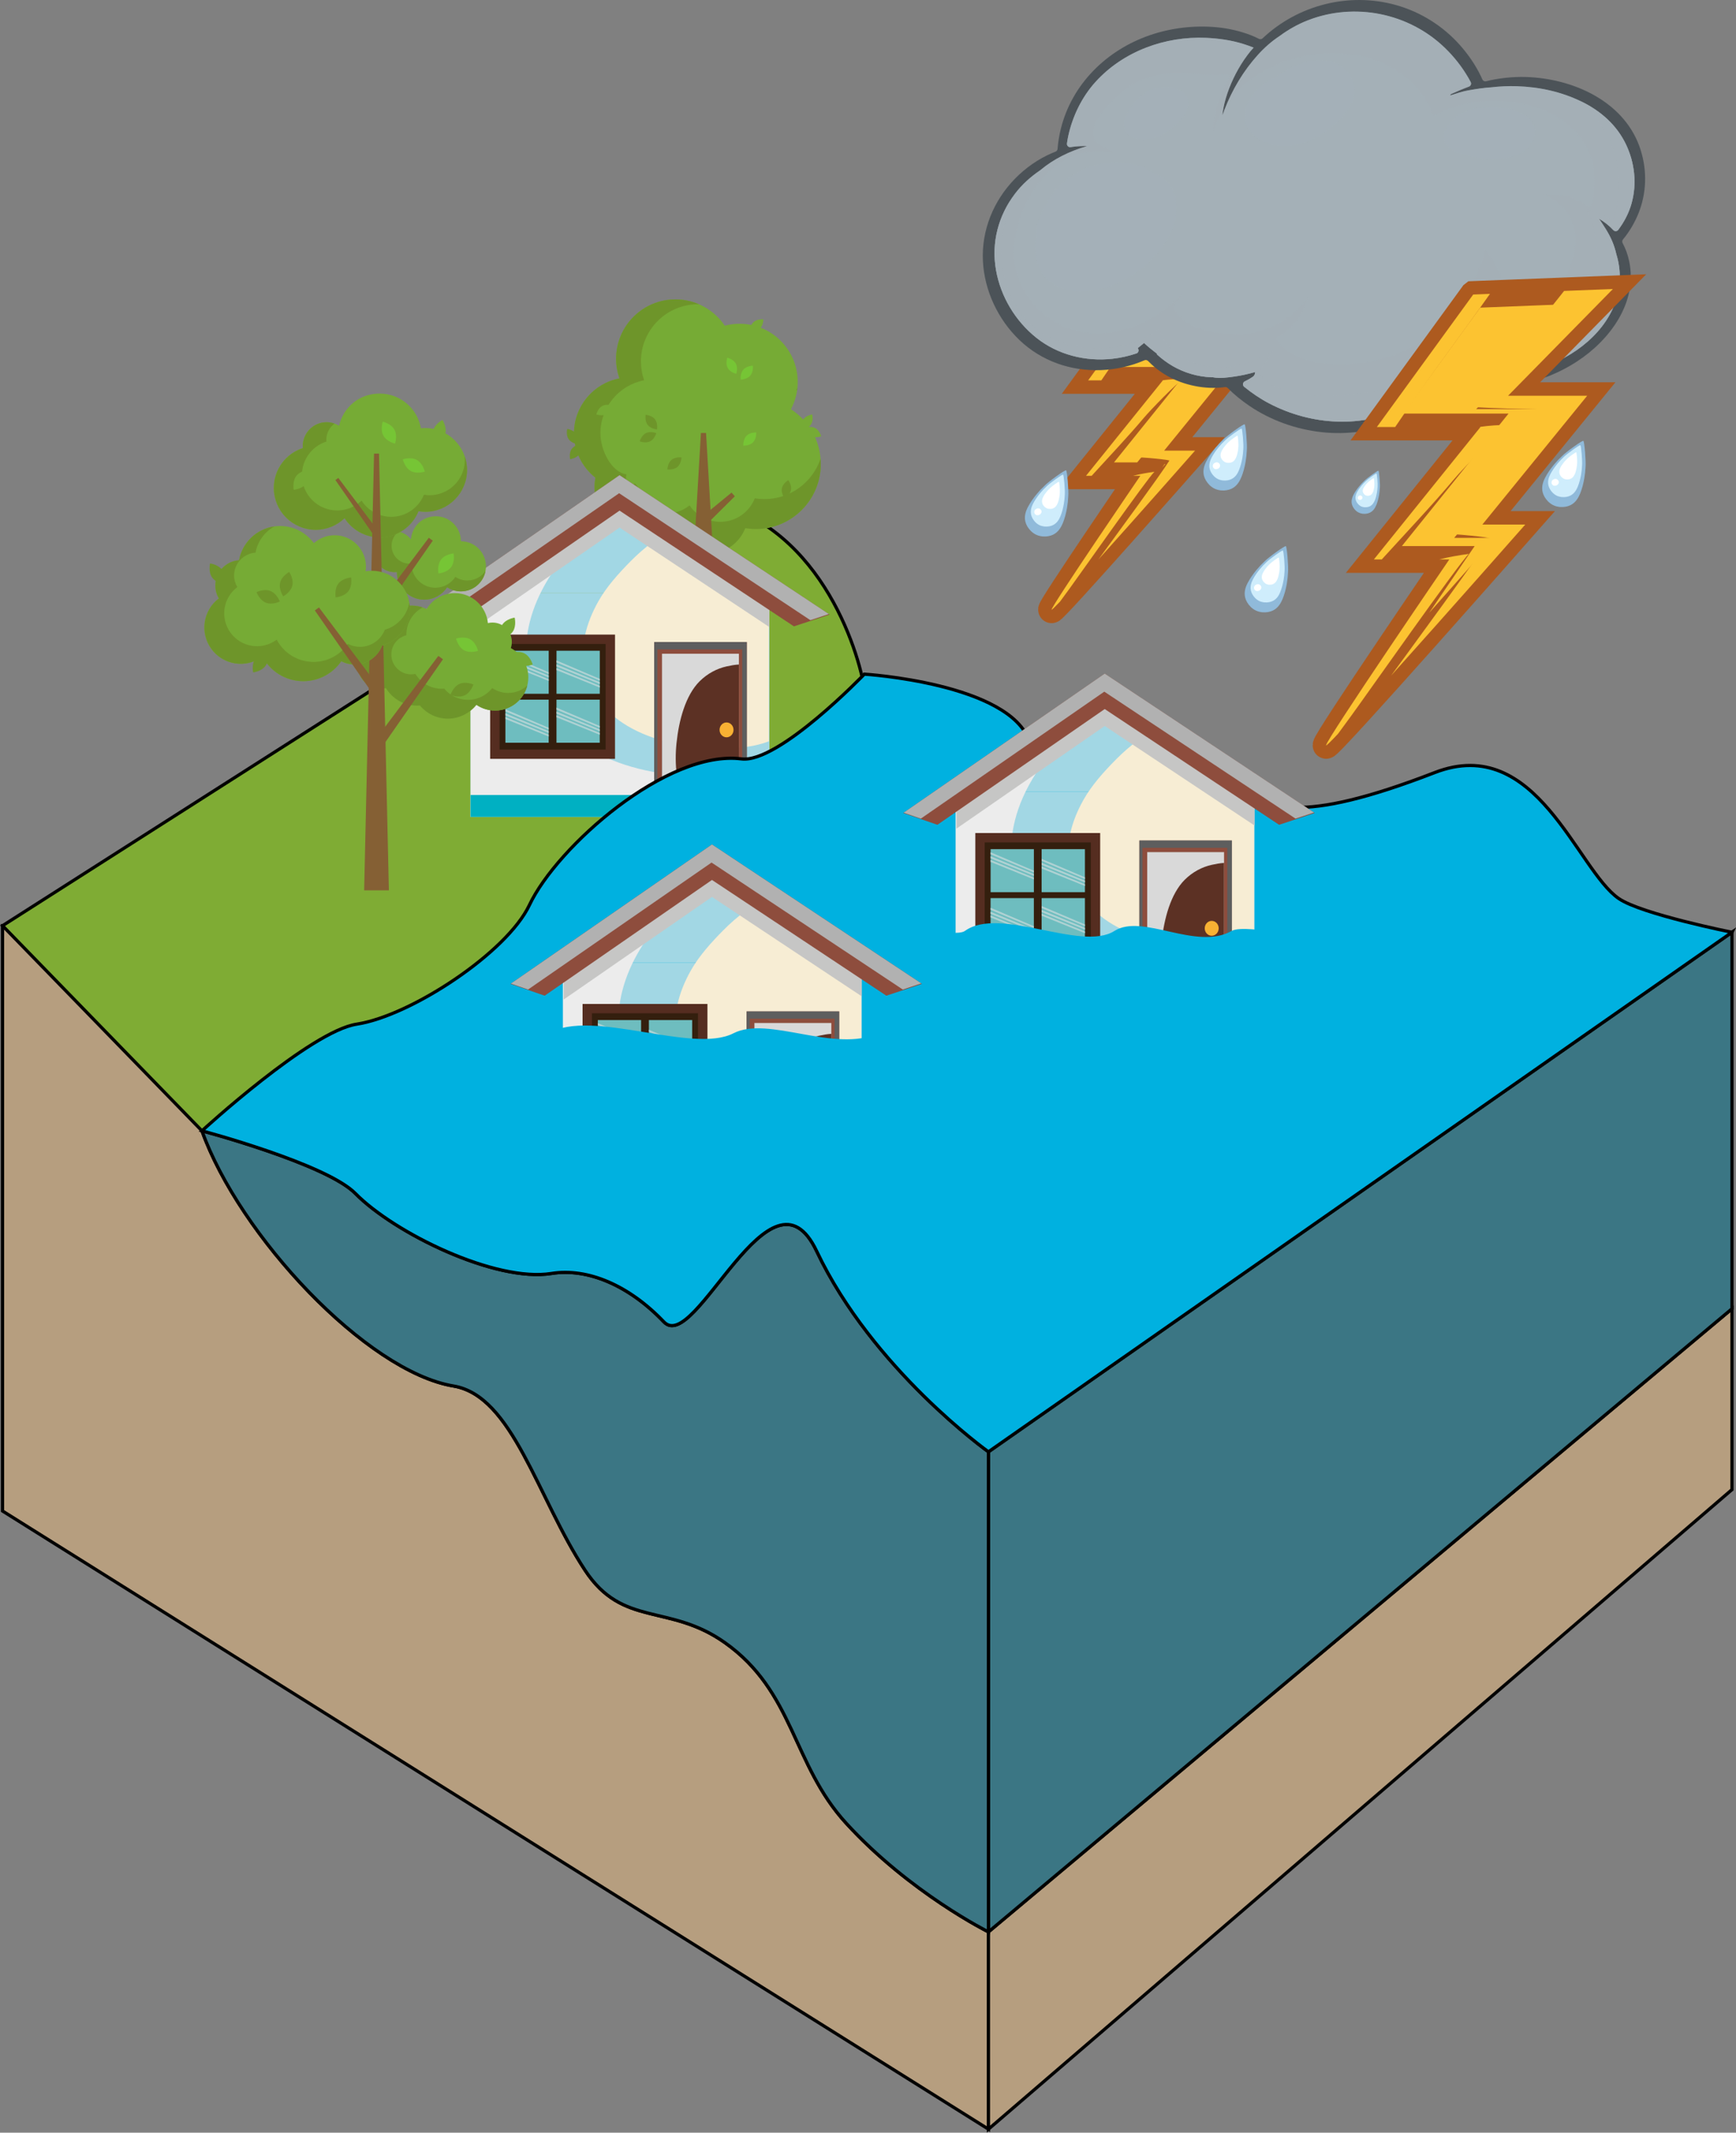 <?xml version="1.0" encoding="UTF-8"?><svg xmlns="http://www.w3.org/2000/svg" viewBox="0 0 539.48 662.38"><rect x="0" y="0" width="539.48" height="662.38" fill="#808080" stroke="none"/><g isolation="isolate"><g id="a"><path d="M307.17,600.02v61.27L.78,469.29v-181.78s47.24,5.1,60,57.19c.52,2.12,1.18,4.3,1.98,6.52,11.59,32.46,51.1,74.74,78.19,79.26,18.39,3.07,25.95,34.51,40.85,57.2,11.75,17.87,26.05,10.21,43.41,22.46,21.64,15.28,20.93,37.79,37.79,56.17,19.81,21.62,44.17,33.71,44.17,33.71Z" fill="#b69e7f" stroke="#000" stroke-miterlimit="10"/><path d="M.79,287.51l223.4-142.47s1.36,10.64,11.57,16.77c28.11,16.87,34.7,56.36,33.08,57.19l-199.24,139.26L.79,287.51Z" fill="#7fac34" stroke="#000" stroke-miterlimit="10"/><polygon points="307.17 600.02 538.23 406.48 538.23 462.65 307.17 661.29 307.17 600.02" fill="#b69e7f" stroke="#000" stroke-miterlimit="10"/><polygon points="538.23 289.55 538.23 406.48 307.17 600.02 307.17 450.91 538.23 289.55" fill="#3b7684" stroke="#000" stroke-miterlimit="10"/><path d="M307.17,450.91v149.11s-24.36-12.09-44.17-33.71c-16.86-18.38-16.15-40.89-37.79-56.17-17.36-12.25-31.66-4.59-43.41-22.46-14.9-22.69-22.46-54.13-40.85-57.2-27.09-4.52-66.6-46.8-78.19-79.26,0,0,38.65,10.27,47.68,19.45,12.13,12.32,43.53,27.64,60.93,24.85,11.24-1.81,24.15,3.71,34.95,15.05,9.75,10.25,33.19-52.09,47.48-21.96,17.41,36.67,53.37,62.3,53.37,62.3Z" fill="#3b7684" stroke="#000" stroke-miterlimit="10"/><path d="M245.8,127.08c1.34-2.52,2.1-5.4,2.1-8.46,0-9.98-8.09-18.06-18.06-18.06-1.59,0-3.14.21-4.61.6-3.31-4.92-8.94-8.16-15.32-8.16-10.19,0-18.45,8.26-18.45,18.45,0,2.13.37,4.17,1.03,6.08-8.04,1.55-14.12,8.63-14.12,17.12,0,5.56,2.61,10.51,6.66,13.71-.17.97-.27,1.97-.27,2.99,0,9.35,7.58,16.92,16.92,16.92,2.77,0,5.38-.67,7.68-1.85,2.27,3.38,6.12,5.61,10.5,5.61,5.34,0,9.89-3.31,11.74-7.99,1.06.17,2.15.27,3.26.27,11.16,0,20.21-9.05,20.21-20.21,0-7.14-3.7-13.4-9.28-17Z" fill="#76ab35"/><path d="M247.8,120.47c-.1.21-.2.41-.3.61.07.05.14.1.21.14.04-.25.07-.5.09-.76Z" fill="#6e952a"/><path d="M255.01,142.44c-2.45,7.31-9.34,12.58-17.48,12.58-1.01,0-2-.09-2.97-.24-1.69,4.27-5.84,7.29-10.7,7.29-3.99,0-7.51-2.03-9.57-5.11-8.62,6.98-21.27-2.37-19.62-9.63-4.62-.66-8.08-7.41-8.08-12.76,0-8.17,5.84-14.98,13.58-16.47-.64-1.83-.99-3.8-.99-5.85,0-9.8,7.95-17.75,17.75-17.75.1,0,.19,0,.28,0-2.24-.97-4.71-1.51-7.3-1.51-10.19,0-18.45,8.26-18.45,18.45,0,2.13.37,4.17,1.03,6.08-8.04,1.55-14.12,8.63-14.12,17.12,0,5.56,2.61,10.51,6.66,13.71-.17.97-.27,1.97-.27,2.99,0,9.35,7.58,16.92,16.92,16.92.32,0,.64-.01.96-.03.11,0,.22-.02.34-.03.2-.02.4-.03.6-.05.14-.02.27-.03.41-.05.17-.02.34-.05.5-.08.15-.03.3-.05.45-.08.15-.03.29-.06.44-.09.16-.04.33-.07.49-.11.12-.03.24-.07.36-.1.18-.05.36-.1.54-.16.05-.01.09-.03.14-.05.85-.28,1.67-.61,2.45-1.01,2.27,3.38,6.12,5.61,10.5,5.61,5.34,0,9.89-3.31,11.74-7.99,1.06.17,2.15.27,3.26.27,11.16,0,20.21-9.05,20.21-20.21,0-.55-.03-1.1-.07-1.64Z" fill="#6e952a"/><path d="M234.14,100.06c1.17-1.07,3.08-.88,3.08-.88,0,0,.02,1.93-1.15,2.99-1.17,1.07-3.08.88-3.08.88,0,0-.02-1.93,1.15-2.99Z" fill="#76ab35"/><path d="M187.16,126.09c1.39-.76,3.21-.11,3.21-.11,0,0-.44,1.87-1.84,2.63-1.39.76-3.21.11-3.21.11,0,0,.44-1.87,1.84-2.63Z" fill="#76ab35"/><path d="M231.97,135.36c1.11-1.13,3.03-1.05,3.03-1.05,0,0,.13,1.92-.97,3.06-1.11,1.13-3.03,1.05-3.03,1.05,0,0-.13-1.92.97-3.06Z" fill="#76c535"/><path d="M228.65,112.9c.77,1.38.15,3.2.15,3.2,0,0-1.88-.42-2.65-1.8-.77-1.38-.15-3.2-.15-3.2,0,0,1.88.42,2.65,1.8Z" fill="#76c535"/><path d="M230.99,114.8c1.05-1.19,2.97-1.21,2.97-1.21,0,0,.23,1.91-.82,3.1-1.05,1.19-2.97,1.21-2.97,1.21,0,0-.23-1.91.82-3.1Z" fill="#76c535"/><path d="M194.56,168.3c-1.49.55-3.19-.36-3.19-.36,0,0,.71-1.79,2.2-2.34s3.19.36,3.19.36c0,0-.71,1.79-2.2,2.34Z" fill="#6e952a"/><path d="M195.93,153.06c-.06-1.58,1.32-2.92,1.32-2.92,0,0,1.49,1.22,1.55,2.81.06,1.58-1.32,2.92-1.32,2.92,0,0-1.49-1.22-1.55-2.81Z" fill="#6e952a"/><path d="M201.28,131.98c-.97-1.25-.63-3.14-.63-3.14,0,0,1.92.13,2.89,1.38s.63,3.14.63,3.14c0,0-1.92-.13-2.89-1.38Z" fill="#6e952a"/><path d="M202.01,137.09c-1.42.7-3.21-.02-3.21-.02,0,0,.52-1.85,1.94-2.56,1.42-.7,3.21.02,3.21.02,0,0-.52,1.85-1.94,2.56Z" fill="#6e952a"/><path d="M208.66,142.84c1.21-1.02,3.12-.76,3.12-.76,0,0-.05,1.92-1.26,2.95-1.21,1.02-3.12.76-3.12.76,0,0,.05-1.92,1.26-2.95Z" fill="#6e952a"/><path d="M245.79,152.23c-.32,1.55-1.98,2.52-1.98,2.52,0,0-1.15-1.55-.83-3.1.32-1.55,1.98-2.52,1.98-2.52,0,0,1.15,1.55.83,3.1Z" fill="#6e952a"/><path d="M251.98,135.48c-1.41-.72-1.91-2.58-1.91-2.58,0,0,1.79-.7,3.21.02s1.91,2.58,1.91,2.58c0,0-1.79.7-3.21-.02Z" fill="#76ab35"/><path d="M251.98,131.9c-.89,1.31-2.79,1.58-2.79,1.58,0,0-.47-1.87.42-3.18.89-1.31,2.79-1.58,2.79-1.58,0,0,.47,1.87-.42,3.18Z" fill="#76ab35"/><path d="M176.71,136.4c-.9-1.31-.44-3.18-.44-3.18,0,0,1.91.25,2.81,1.55s.44,3.18.44,3.18c0,0-1.91-.25-2.81-1.55Z" fill="#6e952a"/><path d="M180,141.1c-.92,1.29-2.83,1.51-2.83,1.51,0,0-.43-1.88.49-3.17.92-1.29,2.83-1.51,2.83-1.51,0,0,.43,1.88-.49,3.17Z" fill="#6e952a"/><polygon points="218.62 160.14 220.36 162.07 228.36 154.14 227.33 153 218.62 160.14" fill="#856034"/><polygon points="218.62 167.05 216.33 169.59 205.66 159.03 207.01 157.53 218.62 167.05" fill="#856034"/><polygon points="222.58 188.43 214.66 188.43 217.82 134.48 219.41 134.48 222.58 188.43" fill="#856034"/><rect x="146.22" y="184.24" width="92.88" height="69.49" fill="#a2d7e4"/><polygon points="146.23 184.24 238.94 184.24 191.62 152.85 146.23 184.24" fill="#a2d7e4"/><path d="M203.04,168.18c-2.56,1.88-4.89,3.93-7.02,6.08-3.89,3.93-7.58,8.06-10.11,12.56-3.73,6.65-5.79,14.11-4.23,21.27,1.57,7.21,6.62,13.88,14.82,18.23,8.4,4.46,18.11,6,28.37,6.07,4.98.04,9.68-.49,14.06-2.13v-41.45h-.13l-33.67-22.34c-.8.61-1.5,1.28-2.09,1.71Z" fill="#f7edd4" mix-blend-mode="soft-light"/><path d="M227.13,241.12c-11.73.64-24.27-.41-34.87-4.26-10.79-3.92-19.52-10.32-24.37-18.37-4.79-7.94-5.38-17-3.22-25.46,2.3-8.98,7.54-17.12,14.5-24.68,3.83-4.16,8.1-7.87,12.65-11.61.76-.62,1.62-1.36,2.57-2.06l-2.77-1.84-45.39,31.39h0v69.49h92.88v-14.96c-3.7,1.27-7.68,2.11-11.97,2.35Z" fill="#ececec" mix-blend-mode="multiply"/><rect x="146.22" y="246.92" width="92.88" height="6.81" fill="#00b0c2"/><polygon points="239.1 183.74 192.53 152.85 146.46 184.71 146.46 195.73 192.53 163.86 239.1 194.76 239.1 183.74" fill="#c6c6c5" mix-blend-mode="multiply"/><polygon points="192.53 158.59 246.72 194.54 257.8 190.88 192.53 147.58 129.93 190.88 140.55 194.54 192.53 158.59" fill="#8e4d3d"/><polygon points="135.4 192.62 192.4 153.19 251.83 192.62 257.57 190.72 192.53 147.58 130.06 190.78 135.4 192.62" fill="#b1b1b1" mix-blend-mode="multiply"/><path d="M232.07,199.42h-28.76v54.31h28.76v-54.31ZM205.75,250.1v-47.05h23.87v47.05h-23.87Z" fill="#8e4d3d"/><path d="M232.07,199.42h-28.76v54.31h28.76v-54.31ZM204.28,251.45v-49.75h26.35v49.75h-26.35Z" fill="#5e5e5e" mix-blend-mode="multiply"/><rect x="205.75" y="203.05" width="23.87" height="47.05" fill="#5c3124"/><path d="M210.24,230.76c.72-6.96,2.77-14.79,7.19-19.18,2.43-2.4,5.35-3.93,8.34-4.6,1.27-.28,2.56-.52,3.84-.59v-3.35h-23.87v47.05h7.43c-2.96-5.53-3.61-12.77-2.93-19.34Z" fill="#d9d9d9" mix-blend-mode="multiply"/><path d="M227.95,226.69c0,1.28-.97,2.31-2.17,2.31s-2.17-1.04-2.17-2.31.97-2.31,2.17-2.31,2.17,1.03,2.17,2.31Z" fill="#f8b133"/><rect x="152.32" y="197.1" width="38.8" height="38.59" fill="#552d20"/><rect x="155.24" y="200.01" width="32.97" height="32.78" fill="#341f0e"/><rect x="157.07" y="202.11" width="13.45" height="13.37" fill="#6ebdbf"/><rect x="172.94" y="202.11" width="13.45" height="13.37" fill="#6ebdbf"/><rect x="157.06" y="217.31" width="13.45" height="13.37" fill="#6ebdbf"/><rect x="172.93" y="217.31" width="13.45" height="13.37" fill="#6ebdbf"/><polygon points="157.07 203.08 170.51 208.8 170.51 209.34 157.07 203.71 157.07 203.08" fill="#afd2d3"/><polygon points="170.52 209.84 170.52 210.41 157.06 204.96 157.06 204.3 170.52 209.84" fill="#afd2d3"/><polygon points="157.06 205.44 170.52 210.96 170.52 211.5 157.07 206.07 157.06 205.44" fill="#afd2d3"/><polygon points="157.07 220.32 170.51 226.04 170.51 226.58 157.07 220.95 157.07 220.32" fill="#afd2d3"/><polygon points="170.52 227.08 170.52 227.65 157.06 222.2 157.06 221.55 170.52 227.08" fill="#afd2d3"/><polygon points="157.06 222.69 170.52 228.21 170.52 228.75 157.07 223.31 157.06 222.69" fill="#afd2d3"/><polygon points="172.94 219.78 186.38 225.5 186.38 226.04 172.94 220.41 172.94 219.78" fill="#afd2d3"/><polygon points="186.39 226.54 186.39 227.11 172.94 221.66 172.94 221.01 186.39 226.54" fill="#afd2d3"/><polygon points="172.94 222.15 186.39 227.66 186.39 228.21 172.94 222.77 172.94 222.15" fill="#afd2d3"/><polygon points="172.94 205.13 186.38 210.85 186.38 211.39 172.94 205.75 172.94 205.13" fill="#afd2d3"/><polygon points="186.39 211.89 186.39 212.46 172.94 207.01 172.94 206.35 186.39 211.89" fill="#afd2d3"/><polygon points="172.94 207.49 186.39 213.01 186.39 213.55 172.94 208.12 172.94 207.49" fill="#afd2d3"/><path d="M158.75,201.29c.2-.6.31-1.24.31-1.91,0-3.32-2.7-6.02-6.02-6.02-.49,0-.96.06-1.42.17-.51-5.22-4.91-9.31-10.27-9.31-3.71,0-6.95,1.97-8.77,4.91-1.43-.66-3.01-1.03-4.69-1.03-6.23,0-11.28,5.05-11.28,11.28,0,.08,0,.15.01.22-3.16.79-5.5,3.63-5.5,7.03,0,4.01,3.25,7.26,7.26,7.26.53,0,1.05-.06,1.54-.17,1.98,3.25,5.55,5.43,9.63,5.43.31,0,.61-.02.92-.05,2.07,2.5,5.2,4.1,8.7,4.1s6.79-1.69,8.86-4.31c1.66,1.14,3.66,1.8,5.83,1.8,5.7,0,10.32-4.62,10.32-10.32,0-3.93-2.2-7.34-5.43-9.09Z" fill="#76ab35"/><path d="M157.92,215.23c-1.84,0-3.54-.57-4.95-1.53-1.76,2.23-4.47,3.66-7.53,3.66s-5.63-1.35-7.39-3.48c-.26.02-.52.04-.78.04-3.47,0-6.5-1.85-8.18-4.61-.42.09-.86.14-1.31.14-3.41,0-6.17-2.76-6.17-6.17,0-2.89,1.99-5.31,4.67-5.98,0-.06,0-.13,0-.19,0-3.66,2.05-6.84,5.07-8.46-1.08-.35-2.24-.55-3.44-.55-6.23,0-11.28,5.05-11.28,11.28,0,.08,0,.15.01.22-3.16.79-5.5,3.63-5.5,7.03,0,4.01,3.25,7.26,7.26,7.26.53,0,1.05-.06,1.54-.17,1.98,3.25,5.55,5.43,9.63,5.43.31,0,.61-.02.92-.05,2.07,2.5,5.2,4.1,8.7,4.1s6.79-1.69,8.86-4.31c1.66,1.14,3.66,1.8,5.83,1.8,4.83,0,8.87-3.32,10-7.8-1.56,1.44-3.64,2.33-5.94,2.33Z" fill="#6e952a"/><path d="M143.24,168.13c0-4.3-3.48-7.78-7.78-7.78s-7.44,3.17-7.75,7.18c-1.16-1.55-3-2.56-5.09-2.56-3.51,0-6.36,2.85-6.36,6.36s2.85,6.36,6.36,6.36c.25,0,.49-.02.72-.04,0,.03,0,.06,0,.1,0,4.69,3.8,8.49,8.49,8.49,2.98,0,5.59-1.54,7.11-3.86,1.23.81,2.7,1.29,4.29,1.29,4.3,0,7.78-3.48,7.78-7.78s-3.48-7.78-7.78-7.78Z" fill="#76ab35"/><path d="M145.26,180.3c-1.39,0-2.67-.42-3.75-1.13-1.33,2.03-3.61,3.37-6.21,3.37-4.1,0-7.42-3.32-7.42-7.42,0-.03,0-.06,0-.09-.21.02-.42.04-.63.04-3.07,0-5.56-2.49-5.56-5.56,0-1.79.85-3.38,2.17-4.4-.4-.08-.81-.13-1.23-.13-3.51,0-6.36,2.85-6.36,6.36s2.85,6.36,6.36,6.36c.25,0,.49-.02.72-.04,0,.03,0,.06,0,.1,0,4.69,3.8,8.49,8.49,8.49,2.98,0,5.59-1.54,7.11-3.86,1.23.81,2.7,1.29,4.29,1.29,3.81,0,6.98-2.75,7.64-6.37-1.22,1.8-3.28,2.98-5.62,2.98Z" fill="#6e952a"/><path d="M132.13,132.94c-.45,0-.89.02-1.33.07-1.06-6.12-6.38-10.77-12.8-10.77s-11.28,4.26-12.64,9.99c-1.13-.69-2.45-1.1-3.87-1.1-4.09,0-7.41,3.32-7.41,7.41,0,.21.01.42.03.63-5.23,1.68-9.02,6.58-9.02,12.37,0,7.18,5.82,13,13,13,3.48,0,6.64-1.38,8.98-3.61,2.32,3.58,6.34,5.96,10.92,5.96,5.45,0,10.12-3.36,12.05-8.12.68.11,1.37.18,2.08.18,7.18,0,13-5.82,13-13s-5.82-13-13-13Z" fill="#76ab35"/><path d="M144.39,141.62c.04.4.07.81.07,1.22,0,6.06-4.91,10.97-10.97,10.97-.6,0-1.18-.06-1.75-.15-1.63,4.02-5.56,6.86-10.17,6.86-3.87,0-7.26-2.01-9.21-5.03-1.97,1.88-4.63,3.05-7.57,3.05-6.06,0-10.97-4.91-10.97-10.97,0-4.89,3.2-9.02,7.61-10.44-.01-.18-.03-.35-.03-.53,0-2.07,1.01-3.89,2.55-5.03-.76-.27-1.58-.43-2.44-.43-4.09,0-7.41,3.32-7.41,7.41,0,.21.01.42.03.63-5.23,1.68-9.02,6.58-9.02,12.37,0,7.18,5.82,13,13,13,3.48,0,6.64-1.38,8.98-3.61,2.32,3.58,6.34,5.96,10.92,5.96,5.45,0,10.12-3.36,12.05-8.12.68.11,1.37.18,2.08.18,7.18,0,13-5.82,13-13,0-1.52-.27-2.97-.75-4.32Z" fill="#6e952a"/><polygon points="115.87 230.81 118.32 232.58 137.66 204.76 136.22 203.72 115.87 230.81" fill="#856034"/><polygon points="115.87 190.17 117.97 191.68 134.49 167.92 133.25 167.03 115.87 190.17" fill="#856034"/><polygon points="118.01 165.57 116.46 166.69 104.23 149.1 105.14 148.44 118.01 165.57" fill="#856034"/><polygon points="120.85 276.53 113.16 276.53 116.24 140.89 117.78 140.89 120.85 276.53" fill="#856034"/><path d="M127.37,189.12c0-6.55-5.31-11.86-11.86-11.86-.65,0-1.28.07-1.9.17.07-.48.12-.96.12-1.45,0-5.38-4.36-9.74-9.74-9.74-2.48,0-4.73.93-6.45,2.46-2.37-3.22-6.17-5.33-10.48-5.33-6.38,0-11.67,4.59-12.78,10.65-4.11.27-7.36,3.68-7.36,7.86,0,1.46.4,2.82,1.09,3.99-4.9,3.69-5.97,10.64-2.36,15.63,3.66,5.05,10.72,6.19,15.77,2.53.05-.03.09-.07.13-.11,2.41,4.55,7.18,7.65,12.69,7.65,4.89,0,9.21-2.45,11.8-6.19,1.25.64,2.66,1,4.16,1,3.9,0,7.22-2.44,8.55-5.87,4.97-1.41,8.61-5.98,8.61-11.4Z" fill="#76ab35"/><path d="M127.19,187.17c-.72,4.05-3.71,7.32-7.61,8.43-1.2,3.1-4.2,5.3-7.72,5.3-1.35,0-2.63-.33-3.76-.91-2.34,3.38-6.24,5.59-10.66,5.59-4.97,0-9.29-2.8-11.46-6.91-.04.03-.08.07-.12.1-4.57,3.3-10.95,2.28-14.25-2.29-3.26-4.51-2.3-10.79,2.13-14.13-.62-1.06-.99-2.29-.99-3.6,0-3.77,2.94-6.85,6.65-7.1.64-3.51,2.85-6.47,5.87-8.15-5.55.77-9.98,5.04-10.98,10.51-4.11.27-7.36,3.68-7.36,7.86,0,1.46.4,2.82,1.09,3.99-4.9,3.69-5.97,10.64-2.36,15.63,3.66,5.05,10.72,6.19,15.77,2.53.05-.03.09-.07.13-.11,2.41,4.55,7.18,7.65,12.69,7.65,4.89,0,9.21-2.45,11.8-6.19,1.25.64,2.66,1,4.16,1,3.9,0,7.22-2.44,8.55-5.87,4.97-1.41,8.61-5.98,8.61-11.4,0-.67-.07-1.31-.17-1.95Z" fill="#6e952a"/><polygon points="117.12 212.63 114.95 214.2 97.84 189.59 99.12 188.66 117.12 212.63" fill="#856034"/><path d="M134.61,133.7c.55-2.08,2.89-3.27,2.89-3.27,0,0,1.44,2.19.89,4.27-.55,2.08-2.89,3.27-2.89,3.27,0,0-1.44-2.19-.89-4.27Z" fill="#76ab35"/><path d="M92.07,147.83c1.3-1.72,3.91-1.93,3.91-1.93,0,0,.5,2.57-.8,4.29-1.3,1.72-3.91,1.93-3.91,1.93,0,0-.5-2.57.8-4.29Z" fill="#76ab35"/><path d="M137.05,173.82c1.3-1.72,3.91-1.93,3.91-1.93,0,0,.5,2.57-.8,4.29-1.3,1.72-3.91,1.93-3.91,1.93,0,0-.5-2.57.8-4.29Z" fill="#76c535"/><path d="M122.56,133.42c1.05,1.88.2,4.36.2,4.36,0,0-2.56-.57-3.61-2.45-1.05-1.88-.2-4.36-.2-4.36,0,0,2.56.57,3.61,2.46Z" fill="#76c535"/><path d="M146.09,198.54c1.88,1.05,2.46,3.61,2.46,3.61,0,0-2.48.85-4.36-.2-1.88-1.05-2.46-3.61-2.46-3.61,0,0,2.48-.85,4.36.2Z" fill="#76c535"/><path d="M129.54,142.86c1.88,1.05,2.46,3.61,2.46,3.61,0,0-2.48.85-4.36-.2-1.88-1.05-2.46-3.61-2.46-3.61,0,0,2.48-.85,4.36.2Z" fill="#76c535"/><path d="M144.36,215.98c-1.96.89-4.36-.16-4.36-.16,0,0,.78-2.5,2.75-3.39s4.36.16,4.36.16c0,0-.78,2.5-2.75,3.39Z" fill="#6e952a"/><path d="M82.6,187.18c-2-.8-2.89-3.27-2.89-3.27,0,0,2.35-1.16,4.35-.35,2,.8,2.89,3.27,2.89,3.27,0,0-2.35,1.16-4.35.35Z" fill="#6e952a"/><path d="M161.18,206.39c-1.92-.97-2.6-3.5-2.6-3.5,0,0,2.44-.95,4.36.02,1.92.97,2.6,3.5,2.6,3.5,0,0-2.44.95-4.36-.02Z" fill="#76ab35"/><path d="M159.36,196.16c-1.21,1.79-3.8,2.14-3.8,2.14,0,0-.64-2.54.57-4.33s3.8-2.14,3.8-2.14c0,0,.64,2.54-.57,4.33Z" fill="#76ab35"/><path d="M65.89,179.32c-1.22-1.78-.6-4.32-.6-4.32,0,0,2.6.33,3.82,2.11s.6,4.32.6,4.32c0,0-2.6-.33-3.82-2.11Z" fill="#6e952a"/><path d="M82.52,206.79c-1.25,1.76-3.85,2.05-3.85,2.05,0,0-.58-2.55.67-4.31,1.25-1.76,3.85-2.05,3.85-2.05,0,0,.58,2.55-.67,4.31Z" fill="#6e952a"/><path d="M108.24,183.64c-1.32,1.7-3.93,1.89-3.93,1.89,0,0-.47-2.58.85-4.28,1.32-1.7,3.93-1.89,3.93-1.89,0,0,.47,2.58-.85,4.28Z" fill="#6e952a"/><path d="M87.05,180.97c.51-2.09,2.82-3.33,2.82-3.33,0,0,1.48,2.16.97,4.25-.51,2.09-2.82,3.33-2.82,3.33,0,0-1.48-2.16-.97-4.25Z" fill="#6e952a"/><path d="M538.23,289.55l-231.06,161.36s-35.96-25.63-53.37-62.3c-14.29-30.13-37.73,32.21-47.48,21.96-10.8-11.34-23.71-16.86-34.95-15.05-17.4,2.79-48.8-12.53-60.93-24.85-9.03-9.18-47.68-19.45-47.68-19.45,0,0,33.66-30.92,48.09-33.13,16.83-2.58,46.69-22.25,53.66-36.98,8.61-18.2,42.83-48.33,65.9-45.41,11.51,1.46,38.2-26.32,38.2-26.32,0,0,45.19,2.81,51.32,20.93,6.49,19.19,48.91,2.1,64.34,13.79,9.04,6.85,19,12.34,61.59-4.15,31.66-12.26,44.15,30.21,57.21,39.14,7.07,4.84,35.16,10.46,35.16,10.46Z" fill="#00b1e0" stroke="#000" stroke-miterlimit="10"/><rect x="174.94" y="298.95" width="92.88" height="69.49" fill="#a2d7e4"/><polygon points="174.95 298.95 267.65 298.95 220.33 267.56 174.95 298.95" fill="#a2d7e4"/><path d="M231.76,282.88c-2.56,1.88-4.89,3.93-7.02,6.08-3.89,3.93-7.58,8.06-10.11,12.56-3.73,6.65-5.79,14.11-4.23,21.27,1.57,7.21,6.62,13.88,14.82,18.23,8.4,4.46,18.11,6,28.37,6.07,4.98.04,9.68-.49,14.06-2.13v-41.45h-.13l-33.67-22.34c-.8.61-1.5,1.28-2.09,1.71Z" fill="#f7edd4" mix-blend-mode="soft-light"/><path d="M255.85,355.82c-11.73.64-24.27-.41-34.87-4.26-10.79-3.92-19.52-10.32-24.37-18.37-4.79-7.94-5.38-17-3.22-25.46,2.3-8.98,7.54-17.12,14.5-24.68,3.83-4.16,8.1-7.87,12.65-11.61.76-.62,1.62-1.36,2.57-2.06l-2.77-1.84-45.39,31.39h0v69.49h92.88v-14.96c-3.7,1.27-7.68,2.11-11.97,2.35Z" fill="#ececec" mix-blend-mode="multiply"/><rect x="174.94" y="361.63" width="92.88" height="6.81" fill="#00b0c2"/><polygon points="267.81 298.45 221.25 267.56 175.18 299.42 175.18 310.43 221.25 278.57 267.81 309.46 267.81 298.45" fill="#c6c6c5" mix-blend-mode="multiply"/><polygon points="221.25 273.3 275.44 309.25 286.51 305.58 221.25 262.28 158.64 305.58 169.26 309.25 221.25 273.3" fill="#8e4d3d"/><polygon points="164.11 307.33 221.12 267.9 280.55 307.33 286.28 305.43 221.25 262.28 158.78 305.49 164.11 307.33" fill="#b1b1b1" mix-blend-mode="multiply"/><path d="M260.78,314.13h-28.76v54.31h28.76v-54.31ZM234.46,364.81v-47.05h23.87v47.05h-23.87Z" fill="#8e4d3d"/><path d="M260.78,314.13h-28.76v54.31h28.76v-54.31ZM232.99,366.16v-49.75h26.35v49.75h-26.35Z" fill="#5e5e5e" mix-blend-mode="multiply"/><rect x="234.46" y="317.76" width="23.87" height="47.05" fill="#5c3124"/><path d="M238.96,345.47c.72-6.96,2.77-14.79,7.19-19.18,2.43-2.4,5.35-3.93,8.34-4.6,1.27-.28,2.56-.52,3.84-.59v-3.35h-23.87v47.05h7.43c-2.96-5.53-3.61-12.77-2.93-19.34Z" fill="#d9d9d9" mix-blend-mode="multiply"/><path d="M256.67,341.39c0,1.28-.97,2.31-2.17,2.31s-2.17-1.04-2.17-2.31.97-2.31,2.17-2.31,2.17,1.03,2.17,2.31Z" fill="#f8b133"/><rect x="181.04" y="311.81" width="38.8" height="38.59" fill="#552d20"/><rect x="183.95" y="314.71" width="32.97" height="32.78" fill="#341f0e"/><rect x="185.78" y="316.82" width="13.45" height="13.37" fill="#6ebdbf"/><rect x="201.65" y="316.82" width="13.45" height="13.37" fill="#6ebdbf"/><rect x="185.78" y="332.01" width="13.45" height="13.37" fill="#6ebdbf"/><rect x="201.65" y="332.01" width="13.45" height="13.37" fill="#6ebdbf"/><polygon points="185.78 317.78 199.23 323.51 199.23 324.05 185.78 318.41 185.78 317.78" fill="#afd2d3"/><polygon points="199.23 324.54 199.23 325.11 185.78 319.66 185.78 319.01 199.23 324.54" fill="#afd2d3"/><polygon points="185.78 320.15 199.23 325.67 199.23 326.21 185.78 320.77 185.78 320.15" fill="#afd2d3"/><polygon points="185.78 335.03 199.23 340.75 199.23 341.29 185.78 335.65 185.78 335.03" fill="#afd2d3"/><polygon points="199.23 341.79 199.23 342.36 185.78 336.91 185.78 336.25 199.23 341.79" fill="#afd2d3"/><polygon points="185.78 337.39 199.23 342.91 199.23 343.45 185.78 338.02 185.78 337.39" fill="#afd2d3"/><polygon points="201.66 334.49 215.1 340.21 215.1 340.75 201.66 335.11 201.66 334.49" fill="#afd2d3"/><polygon points="215.11 341.25 215.11 341.82 201.65 336.37 201.65 335.71 215.11 341.25" fill="#afd2d3"/><polygon points="201.65 336.85 215.11 342.37 215.11 342.91 201.66 337.48 201.65 336.85" fill="#afd2d3"/><polygon points="201.66 319.83 215.1 325.55 215.1 326.09 201.66 320.46 201.66 319.83" fill="#afd2d3"/><polygon points="215.11 326.59 215.11 327.16 201.65 321.71 201.65 321.06 215.11 326.59" fill="#afd2d3"/><polygon points="201.65 322.2 215.11 327.72 215.11 328.26 201.66 322.82 201.65 322.2" fill="#afd2d3"/><rect x="296.99" y="245.87" width="92.88" height="69.49" fill="#a2d7e4"/><polygon points="297 245.87 389.7 245.87 342.38 214.48 297 245.87" fill="#a2d7e4"/><path d="M353.81,229.81c-2.56,1.88-4.89,3.93-7.02,6.08-3.89,3.93-7.58,8.06-10.11,12.56-3.73,6.65-5.79,14.11-4.23,21.27,1.57,7.21,6.62,13.88,14.82,18.23,8.4,4.46,18.11,6,28.37,6.07,4.98.04,9.68-.49,14.06-2.13v-41.45h-.13l-33.67-22.34c-.8.61-1.5,1.28-2.09,1.71Z" fill="#f7edd4" mix-blend-mode="soft-light"/><path d="M377.9,302.75c-11.73.64-24.27-.41-34.87-4.26-10.79-3.92-19.52-10.32-24.37-18.37-4.79-7.94-5.38-17-3.22-25.46,2.3-8.98,7.54-17.12,14.5-24.68,3.83-4.16,8.1-7.87,12.65-11.61.76-.62,1.62-1.36,2.57-2.06l-2.77-1.84-45.39,31.39h0v69.49h92.88v-14.96c-3.7,1.27-7.68,2.11-11.97,2.35Z" fill="#ececec" mix-blend-mode="multiply"/><rect x="296.99" y="308.55" width="92.88" height="6.81" fill="#00b0c2"/><polygon points="389.86 245.37 343.3 214.48 297.23 246.34 297.23 257.36 343.3 225.49 389.86 256.39 389.86 245.37" fill="#c6c6c5" mix-blend-mode="multiply"/><polygon points="343.3 220.22 397.49 256.17 408.56 252.51 343.3 209.21 280.69 252.51 291.31 256.17 343.3 220.22" fill="#8e4d3d"/><polygon points="286.16 254.25 343.17 214.82 402.6 254.25 408.33 252.35 343.3 209.21 280.83 252.41 286.16 254.25" fill="#b1b1b1" mix-blend-mode="multiply"/><path d="M382.83,261.05h-28.76v54.31h28.76v-54.31ZM356.51,311.73v-47.05h23.87v47.05h-23.87Z" fill="#8e4d3d"/><path d="M382.83,261.05h-28.76v54.31h28.76v-54.31ZM355.04,313.08v-49.75h26.35v49.75h-26.35Z" fill="#5e5e5e" mix-blend-mode="multiply"/><rect x="356.51" y="264.68" width="23.87" height="47.05" fill="#5c3124"/><path d="M361.01,292.39c.72-6.96,2.77-14.79,7.19-19.18,2.43-2.4,5.35-3.93,8.34-4.6,1.27-.28,2.56-.52,3.84-.59v-3.35h-23.87v47.05h7.43c-2.96-5.53-3.61-12.77-2.93-19.34Z" fill="#d9d9d9" mix-blend-mode="multiply"/><path d="M378.72,288.32c0,1.28-.97,2.31-2.17,2.31s-2.17-1.04-2.17-2.31.97-2.31,2.17-2.31,2.17,1.03,2.17,2.31Z" fill="#f8b133"/><rect x="303.09" y="258.73" width="38.8" height="38.59" fill="#552d20"/><rect x="306.01" y="261.64" width="32.97" height="32.78" fill="#341f0e"/><rect x="307.84" y="263.74" width="13.45" height="13.37" fill="#6ebdbf"/><rect x="323.7" y="263.74" width="13.45" height="13.37" fill="#6ebdbf"/><rect x="307.83" y="278.94" width="13.45" height="13.37" fill="#6ebdbf"/><rect x="323.7" y="278.94" width="13.45" height="13.37" fill="#6ebdbf"/><polygon points="307.84 264.71 321.28 270.43 321.28 270.97 307.84 265.34 307.84 264.71" fill="#afd2d3"/><polygon points="321.29 271.47 321.29 272.04 307.83 266.59 307.83 265.93 321.29 271.47" fill="#afd2d3"/><polygon points="307.83 267.07 321.29 272.59 321.29 273.13 307.84 267.7 307.83 267.07" fill="#afd2d3"/><polygon points="307.84 281.95 321.28 287.67 321.28 288.21 307.84 282.58 307.84 281.95" fill="#afd2d3"/><polygon points="321.29 288.71 321.29 289.28 307.83 283.83 307.83 283.18 321.29 288.71" fill="#afd2d3"/><polygon points="307.83 284.32 321.29 289.84 321.29 290.38 307.84 284.94 307.83 284.32" fill="#afd2d3"/><polygon points="323.71 281.41 337.15 287.13 337.15 287.67 323.71 282.04 323.71 281.41" fill="#afd2d3"/><polygon points="337.16 288.17 337.16 288.74 323.7 283.29 323.7 282.64 337.16 288.17" fill="#afd2d3"/><polygon points="323.7 283.78 337.16 289.29 337.16 289.84 323.71 284.4 323.7 283.78" fill="#afd2d3"/><polygon points="323.71 266.76 337.15 272.48 337.15 273.02 323.71 267.38 323.71 266.76" fill="#afd2d3"/><polygon points="337.16 273.52 337.16 274.09 323.7 268.64 323.7 267.98 337.16 273.52" fill="#afd2d3"/><polygon points="323.7 269.12 337.16 274.64 337.16 275.18 323.71 269.75 323.7 269.12" fill="#afd2d3"/><path d="M286.28,320.92s-10.3-1.39-13.33,0c-13.62,6.25-34.19-5.56-45.01,0-12.77,6.56-44-7.83-57.43,0-2.25,1.31-10.42,0-10.42,0v54.85h126.18v-54.85Z" fill="#00b1e0"/><path d="M393.52,289.14s-8.33-1.39-10.78,0c-11.02,6.25-27.67-5.56-36.42,0-10.33,6.56-35.6-7.83-46.47,0-1.82,1.31-8.43,0-8.43,0v54.85h102.09v-54.85Z" fill="#00b1e0"/><path d="M359.71,88.49l31.29-1.24-23.47,23.88h17.7l-23.47,28.82h9.61s-44.6,50.64-44.6,49.41,27.59-41.58,27.59-41.58h-16.88l23.88-29.64h-23.21l21.57-29.64Z" fill="#fcc331" stroke="#ad5a1f" stroke-miterlimit="10" stroke-width="8.33"/><path d="M353.85,101.7c3.23-4.43,6.46-8.87,9.62-13.35l-3.75.15-21.57,29.64h4.1c3.74-5.57,7.66-11.02,11.6-16.44Z" fill="#fcc331" mix-blend-mode="screen"/><path d="M339.25,147.78c.21-.23.43-.47.64-.71,5.21-5.72,10.55-11.34,15.54-17.25,2.12-2.51,10.18-10.85,12.33-12.12-2.23-.04-4.45.14-6.66.44h.27l-23.88,29.64h1.76Z" fill="#fcc331" mix-blend-mode="screen"/><path d="M329.45,186.8c1.01-1.37,2.01-2.75,3.02-4.12,2.67-3.63,24.14-34.2,26.27-36.14-2.24.29-4.46.69-6.65,1.24h2.28s-27.58,40.35-27.58,41.58c0,.18.99-.79,2.67-2.56Z" fill="#fcc331" mix-blend-mode="screen"/><path d="M367.54,111.14l23.47-23.88-10.93.43c-1.02,1.23-19.68,24.93-20.46,25.96,5.31.36,10.64.4,15.95.55.4.01-18.66,22.14-23.69,27.81,3.76-.06,11.64.83,11.51,1.05-2.46,4.02-17.41,24.34-22.06,30.73,13.02-14.49,30.05-33.83,30.05-33.83h-9.61l23.47-28.82h-17.7Z" fill="#fcc331" mix-blend-mode="multiply"/><path d="M330.25,162.56c.63-1.54,1.05-3.18,1.34-4.84.2-1.17.33-2.36.38-3.56.17-1.66-.35-8.1-.69-8.08-.2-.27-5.45,3.5-6.6,4.71-.88.82-1.71,1.69-2.46,2.6-1.07,1.3-2.06,2.68-2.82,4.15-.69,1.34-1.16,2.87-.75,4.51.24.97.83,1.99,1.67,2.83.04.04.08.08.11.11.05.05.11.1.16.15.28.26.6.49.95.7.01,0,.02.01.03.02.02.01.04.02.06.03.13.07.26.14.4.2.14.06.27.12.41.17.02,0,.04.02.06.03.01,0,.02,0,.04.01.38.13.76.22,1.14.27.07.01.15.02.22.03.05,0,.11,0,.16.01,1.18.1,2.34-.12,3.23-.56,1.52-.75,2.37-2.1,2.95-3.5Z" fill="#90bada"/><path d="M329.54,160.34c.5-1.2.82-2.49,1.05-3.79.16-.92.26-1.85.3-2.79.14-1.3-.28-6.35-.54-6.33-.16-.22-4.27,2.75-5.17,3.69-.69.65-1.34,1.32-1.93,2.04-.84,1.02-1.61,2.1-2.21,3.26-.54,1.05-.91,2.25-.59,3.54.19.76.65,1.56,1.31,2.22.03.03.06.06.09.09.04.04.08.08.13.12.22.2.47.39.74.55,0,0,.02.01.02.02.02,0,.03.02.05.02.1.06.2.11.31.16.11.05.22.09.32.13.02,0,.03.01.05.02,0,0,.02,0,.03,0,.3.1.6.17.9.21.06,0,.12.02.17.02.04,0,.08,0,.13.01.93.08,1.83-.09,2.53-.44,1.19-.59,1.86-1.65,2.31-2.74Z" fill="#cfedfc"/><path d="M328.65,156.41c.26-.63.43-1.31.55-1.99.08-.48.13-.97.16-1.47.07-.68-.14-3.34-.29-3.33-.08-.11-2.25,1.44-2.72,1.94-.36.34-.7.7-1.01,1.07-.44.53-.85,1.1-1.16,1.71-.28.55-.48,1.18-.31,1.86.1.4.34.82.69,1.16.02.02.03.03.05.05.02.02.04.04.07.06.12.11.25.2.39.29,0,0,0,0,.01,0,0,0,.02,0,.02.01.05.03.11.06.16.08.06.03.11.05.17.07,0,0,.02,0,.03.01,0,0,0,0,.01,0,.16.06.31.09.47.11.03,0,.06,0,.09.01.02,0,.04,0,.07,0,.49.04.96-.05,1.33-.23.62-.31.98-.87,1.21-1.44Z" fill="#fff"/><path d="M323.63,158.62c-.07-.21-.22-.39-.4-.53-.32-.25-.79-.27-1.14-.07-.12.05-.24.12-.34.2-.19.16-.3.4-.34.64-.08.47.2.96.66,1.11.53.17,1.22-.1,1.48-.6.12-.23.15-.49.07-.75Z" fill="#fff"/><path d="M322.49,159.17s0,0,0,0c0,0,0,0,0,0,0,0,0,0,0,0,0,0,0,0,0,0,0,0,0,0,0,0,0,0-.02,0-.02,0Z" fill="#fff"/><path d="M322.43,158.48s0,0,0,0c0,0,0,0-.01,0,0,0,0,0,0,0,0,0,0,0,0,0,0,0,0,0,0,0,0,0,0,0,.01,0,0,0,0,0,0,0Z" fill="#fff"/><path d="M322.41,158.49s-.02.02-.03.03c0,0,0,0,0,0,.02-.02.03-.03.03-.03Z" fill="#fff"/><path d="M385.74,148.27c.63-1.54,1.05-3.18,1.34-4.84.2-1.17.33-2.36.38-3.56.17-1.66-.35-8.1-.69-8.08-.2-.27-5.45,3.5-6.6,4.71-.88.82-1.71,1.69-2.46,2.6-1.07,1.3-2.06,2.68-2.82,4.15-.69,1.34-1.16,2.87-.75,4.51.24.97.83,1.99,1.67,2.83.04.04.08.08.11.11.05.05.11.1.16.15.28.26.6.49.95.7.01,0,.02.01.03.02.02.01.04.02.06.03.13.07.26.14.4.2.14.06.27.12.41.17.02,0,.04.02.06.03.01,0,.02,0,.04.01.38.13.76.22,1.14.27.07.01.15.02.22.03.05,0,.11,0,.16.01,1.18.1,2.34-.12,3.23-.56,1.52-.75,2.37-2.1,2.95-3.5Z" fill="#90bada"/><path d="M385.02,146.04c.5-1.2.82-2.49,1.05-3.79.16-.92.26-1.85.3-2.79.14-1.3-.28-6.35-.54-6.33-.16-.22-4.27,2.75-5.17,3.69-.69.65-1.34,1.32-1.93,2.04-.84,1.02-1.61,2.1-2.21,3.26-.54,1.05-.91,2.25-.59,3.54.19.76.65,1.56,1.31,2.22.03.03.06.06.09.09.04.04.08.08.13.12.22.2.47.39.74.55,0,0,.02.01.02.02.02,0,.03.02.05.02.1.06.2.11.31.16.11.05.22.09.32.13.02,0,.03.01.05.02,0,0,.02,0,.03,0,.3.1.6.17.9.21.06,0,.12.02.17.02.04,0,.08,0,.13.01.93.08,1.83-.09,2.53-.44,1.19-.59,1.86-1.65,2.31-2.74Z" fill="#cfedfc"/><path d="M384.13,142.11c.26-.63.43-1.31.55-1.99.08-.48.13-.97.16-1.47.07-.68-.14-3.34-.29-3.33-.08-.11-2.25,1.44-2.72,1.94-.36.34-.7.7-1.01,1.07-.44.53-.85,1.1-1.16,1.71-.28.55-.48,1.18-.31,1.86.1.4.34.82.69,1.16.02.02.03.03.05.05.02.02.04.04.07.06.12.11.25.2.39.29,0,0,0,0,.01,0,0,0,.02,0,.02.01.05.03.11.06.16.08.06.03.11.05.17.07,0,0,.02,0,.03.01,0,0,0,0,.01,0,.16.06.31.09.47.11.03,0,.06,0,.09.01.02,0,.04,0,.07,0,.49.04.96-.05,1.33-.23.62-.31.98-.87,1.21-1.44Z" fill="#fff"/><path d="M379.12,144.32c-.07-.21-.22-.39-.4-.53-.32-.25-.79-.27-1.14-.07-.12.05-.24.12-.34.2-.19.16-.3.4-.34.64-.08.47.2.96.66,1.11.53.17,1.22-.1,1.48-.6.12-.23.15-.49.07-.75Z" fill="#fff"/><path d="M377.98,144.87s0,0,0,0c0,0,0,0,0,0,0,0,0,0,0,0,0,0,0,0,0,0,0,0,0,0,0,0,0,0-.02,0-.02,0Z" fill="#fff"/><path d="M377.91,144.18s0,0,0,0c0,0,0,0-.01,0,0,0,0,0,0,0,0,0,0,0,0,0,0,0,0,0,0,0,0,0,0,0,.01,0,0,0,0,0,0,0Z" fill="#fff"/><path d="M377.9,144.19s-.02.02-.03.03c0,0,0,0,0,0,.02-.02.03-.03.03-.03Z" fill="#fff"/><path d="M343.06,110.46c.41-1,.68-2.07.87-3.15.13-.76.21-1.54.25-2.32.11-1.08-.23-5.28-.45-5.26-.13-.18-3.55,2.28-4.3,3.07-.57.54-1.11,1.1-1.6,1.69-.7.84-1.34,1.74-1.84,2.71-.45.87-.76,1.87-.49,2.94.16.63.54,1.3,1.09,1.84.02.03.05.05.07.07.04.03.07.07.11.1.18.17.39.32.62.45,0,0,.01,0,.02.01.01,0,.03.01.04.02.08.05.17.09.26.13.09.04.18.08.27.11.01,0,.03.01.04.02,0,0,.02,0,.02,0,.25.09.5.15.74.18.05,0,.1.01.14.02.04,0,.07,0,.1,0,.77.07,1.52-.08,2.11-.37.99-.49,1.55-1.37,1.92-2.28Z" fill="#90bada"/><path d="M342.59,109.01c.32-.78.53-1.62.68-2.47.1-.6.17-1.2.2-1.82.09-.85-.18-4.14-.35-4.12-.1-.14-2.78,1.79-3.37,2.4-.45.42-.87.86-1.26,1.33-.55.66-1.05,1.37-1.44,2.12-.35.69-.59,1.46-.38,2.3.12.5.42,1.02.85,1.44.02.02.04.04.06.06.03.03.06.05.08.08.14.13.31.25.48.35,0,0,.01,0,.02.01.01,0,.02,0,.03.02.07.04.13.07.2.1.07.03.14.06.21.09.01,0,.02,0,.03.01,0,0,.01,0,.02,0,.19.07.39.11.58.14.04,0,.08,0,.11.01.03,0,.05,0,.08,0,.6.05,1.19-.06,1.65-.29.77-.38,1.21-1.07,1.51-1.78Z" fill="#cfedfc"/><path d="M342.01,106.45c.17-.41.28-.85.36-1.3.05-.31.09-.63.1-.96.05-.44-.09-2.17-.19-2.17-.05-.07-1.46.94-1.77,1.26-.24.22-.46.45-.66.7-.29.35-.55.72-.76,1.11-.19.36-.31.77-.2,1.21.07.26.22.53.45.76,0,.01.02.02.03.03.01.01.03.03.04.04.08.07.16.13.25.19,0,0,0,0,0,0,0,0,.01,0,.02,0,.03.02.07.04.11.05.04.02.07.03.11.05,0,0,.01,0,.02,0,0,0,0,0,0,0,.1.04.2.06.31.07.02,0,.04,0,.06,0,.01,0,.03,0,.04,0,.32.03.63-.03.87-.15.41-.2.64-.56.79-.94Z" fill="#fff"/><path d="M338.75,107.89c-.05-.14-.14-.26-.26-.35-.21-.16-.51-.17-.74-.05-.08.03-.16.08-.22.13-.12.11-.19.26-.22.42-.05.31.13.63.43.72.35.11.79-.06.96-.39.08-.15.1-.32.04-.49Z" fill="#fff"/><path d="M338,108.25s0,0,0,0c0,0,0,0,0,0,0,0,0,0,0,0,0,0,0,0,0,0,0,0,0,0,0,0,0,0-.01,0-.01,0Z" fill="#fff"/><polygon points="337.96 107.8 337.97 107.79 337.96 107.8 337.96 107.8 337.96 107.8 337.95 107.8 337.96 107.8 337.96 107.8" fill="#fff"/><path d="M337.95,107.8s-.01.01-.02.02c0,0,0,0,0,0,.01-.01.02-.02.02-.02Z" fill="#fff"/><path d="M427.68,156.94c.41-1,.68-2.07.87-3.15.13-.76.21-1.54.25-2.32.11-1.08-.23-5.28-.45-5.26-.13-.18-3.55,2.28-4.3,3.07-.57.54-1.11,1.1-1.6,1.69-.7.84-1.34,1.74-1.84,2.71-.45.87-.76,1.87-.49,2.94.16.63.54,1.3,1.09,1.84.02.03.05.05.07.07.04.03.07.07.11.1.18.17.39.32.62.45,0,0,.01,0,.02.01.01,0,.03.01.04.02.08.05.17.09.26.13.09.04.18.08.27.11.01,0,.03.01.04.02,0,0,.02,0,.02,0,.25.09.5.15.74.18.05,0,.1.01.14.02.04,0,.07,0,.1,0,.77.07,1.52-.08,2.11-.37.99-.49,1.55-1.37,1.92-2.28Z" fill="#90bada"/><path d="M427.22,155.49c.32-.78.53-1.62.68-2.47.1-.6.17-1.2.2-1.82.09-.85-.18-4.14-.35-4.12-.1-.14-2.78,1.79-3.37,2.4-.45.42-.87.86-1.26,1.33-.55.66-1.05,1.37-1.44,2.12-.35.69-.59,1.46-.38,2.3.12.5.42,1.02.85,1.44.02.02.04.04.06.06.03.03.06.05.08.08.14.13.31.25.48.35,0,0,.01,0,.02.01.01,0,.02,0,.03.02.07.04.13.07.2.1.07.03.14.06.21.09.01,0,.02,0,.03.01,0,0,.01,0,.02,0,.19.07.39.11.58.14.04,0,.08,0,.11.01.03,0,.05,0,.08,0,.6.05,1.19-.06,1.65-.29.77-.38,1.21-1.07,1.51-1.78Z" fill="#cfedfc"/><path d="M426.64,152.93c.17-.41.28-.85.36-1.3.05-.31.09-.63.1-.96.05-.44-.09-2.17-.19-2.17-.05-.07-1.46.94-1.77,1.26-.24.22-.46.45-.66.7-.29.35-.55.72-.76,1.11-.19.36-.31.77-.2,1.21.07.26.22.53.45.76,0,.01.02.02.03.03.01.01.03.03.04.04.08.07.16.13.25.19,0,0,0,0,0,0,0,0,.01,0,.02,0,.03.02.07.04.11.05.04.02.07.03.11.05,0,0,.01,0,.02,0,0,0,0,0,0,0,.1.04.2.06.31.07.02,0,.04,0,.06,0,.01,0,.03,0,.04,0,.32.03.63-.03.87-.15.41-.2.64-.56.79-.94Z" fill="#fff"/><path d="M423.37,154.37c-.05-.14-.14-.26-.26-.35-.21-.16-.51-.17-.74-.05-.08.03-.16.08-.22.13-.12.11-.19.26-.22.42-.05.31.13.63.43.72.35.11.79-.06.96-.39.08-.15.1-.32.04-.49Z" fill="#fff"/><path d="M422.63,154.73s0,0,0,0c0,0,0,0,0,0,0,0,0,0,0,0,0,0,0,0,0,0,0,0,0,0,0,0,0,0-.01,0-.01,0Z" fill="#fff"/><polygon points="422.59 154.28 422.59 154.28 422.58 154.28 422.58 154.28 422.58 154.28 422.58 154.29 422.59 154.28 422.59 154.28" fill="#fff"/><path d="M422.58,154.29s-.01.01-.02.02c0,0,0,0,0,0,.01-.01.02-.02.02-.02Z" fill="#fff"/><path d="M398.55,186.12c.63-1.54,1.05-3.18,1.34-4.84.2-1.17.33-2.36.38-3.56.17-1.66-.35-8.1-.69-8.08-.2-.27-5.45,3.5-6.6,4.71-.88.82-1.71,1.69-2.46,2.6-1.07,1.3-2.06,2.68-2.82,4.15-.69,1.34-1.16,2.87-.75,4.51.24.97.83,1.99,1.67,2.83.04.04.08.08.11.11.05.05.11.1.16.15.28.26.6.49.95.7.01,0,.02.01.03.02.02.01.04.02.06.03.13.07.26.14.4.2.14.06.27.12.41.17.02,0,.04.02.06.03.01,0,.02,0,.04.01.38.13.76.22,1.14.27.07.01.15.02.22.03.05,0,.11,0,.16.01,1.18.1,2.34-.12,3.23-.56,1.52-.75,2.37-2.1,2.95-3.5Z" fill="#90bada"/><path d="M397.84,183.9c.5-1.2.82-2.49,1.05-3.79.16-.92.26-1.85.3-2.79.14-1.3-.28-6.35-.54-6.33-.16-.22-4.27,2.75-5.17,3.69-.69.65-1.34,1.32-1.93,2.04-.84,1.02-1.61,2.1-2.21,3.26-.54,1.05-.91,2.25-.59,3.54.19.76.65,1.56,1.31,2.22.03.03.06.06.09.09.04.04.08.08.13.12.22.2.47.39.74.55,0,0,.02.01.02.02.02,0,.03.02.05.02.1.06.21.11.31.16.11.05.22.09.32.13.02,0,.03.01.05.02,0,0,.02,0,.03,0,.3.1.6.17.9.21.06,0,.12.02.17.02.04,0,.08,0,.13.01.93.08,1.83-.09,2.54-.44,1.19-.59,1.86-1.65,2.31-2.74Z" fill="#cfedfc"/><path d="M396.95,179.96c.26-.63.43-1.31.55-1.99.08-.48.13-.97.16-1.47.07-.68-.14-3.34-.29-3.33-.08-.11-2.25,1.44-2.72,1.94-.36.34-.7.7-1.01,1.07-.44.53-.85,1.1-1.16,1.71-.28.55-.48,1.18-.31,1.86.1.4.34.82.69,1.16.02.02.03.03.05.05.02.02.04.04.07.06.12.11.25.2.39.29,0,0,0,0,.01,0,0,0,.02,0,.02.01.05.03.11.06.16.08.06.03.11.05.17.07,0,0,.02,0,.03.01,0,0,0,0,.01,0,.16.06.31.09.47.11.03,0,.06,0,.09.01.02,0,.04,0,.07,0,.49.04.96-.05,1.33-.23.62-.31.98-.87,1.21-1.44Z" fill="#fff"/><path d="M391.93,182.17c-.07-.21-.22-.39-.4-.53-.32-.25-.79-.27-1.14-.07-.12.05-.24.12-.34.2-.19.16-.3.4-.34.64-.08.47.2.96.66,1.11.53.17,1.22-.1,1.48-.6.12-.23.15-.49.07-.75Z" fill="#fff"/><path d="M390.79,182.73s0,0,0,0c0,0,0,0,0,0,0,0,0,0,0,0,0,0,0,0,0,0,0,0,0,0,0,0,0,0-.02,0-.02,0Z" fill="#fff"/><path d="M390.73,182.03s0,0,0,0c0,0,0,0-.01,0,0,0,0,0,0,0,0,0,0,0,0,0,0,0,0,0,0,0,0,0,0,0,.01,0,0,0,0,0,0,0Z" fill="#fff"/><path d="M390.72,182.04s-.02.02-.03.03c0,0,0,0,0,0,.02-.02.03-.03.03-.03Z" fill="#fff"/><path d="M491,153.41c.63-1.54,1.05-3.18,1.34-4.84.2-1.17.33-2.36.38-3.56.17-1.66-.35-8.1-.69-8.08-.2-.27-5.45,3.5-6.6,4.71-.88.82-1.71,1.69-2.46,2.6-1.07,1.3-2.06,2.68-2.82,4.15-.69,1.34-1.16,2.87-.75,4.51.24.97.83,1.99,1.67,2.83.04.04.08.08.11.11.05.05.11.1.16.15.28.26.6.49.95.7.01,0,.02.01.03.02.02.01.04.02.06.03.13.07.26.14.4.2.14.06.27.12.41.17.02,0,.04.02.06.03.01,0,.02,0,.04.01.38.13.76.22,1.14.27.07.01.15.02.22.03.05,0,.11,0,.16.01,1.18.1,2.34-.12,3.23-.56,1.52-.75,2.37-2.1,2.95-3.5Z" fill="#90bada"/><path d="M490.29,151.19c.5-1.2.82-2.49,1.05-3.79.16-.92.26-1.85.3-2.79.14-1.3-.27-6.35-.54-6.33-.16-.22-4.27,2.75-5.17,3.69-.69.65-1.34,1.32-1.93,2.04-.84,1.02-1.61,2.1-2.21,3.26-.54,1.05-.91,2.25-.59,3.54.19.76.65,1.56,1.31,2.22.03.03.06.06.09.09.04.04.08.08.13.12.22.2.47.39.74.55,0,0,.02.01.02.02.02,0,.03.02.05.02.1.06.2.11.31.16.11.05.22.09.32.13.02,0,.03.01.05.02,0,0,.02,0,.03,0,.3.1.6.17.9.21.06,0,.12.02.17.02.04,0,.08,0,.13.01.93.08,1.83-.09,2.53-.44,1.19-.59,1.86-1.65,2.31-2.74Z" fill="#cfedfc"/><path d="M489.4,147.26c.26-.63.43-1.31.55-1.99.08-.48.13-.97.16-1.47.07-.68-.14-3.34-.29-3.33-.08-.11-2.25,1.44-2.72,1.94-.36.34-.7.7-1.01,1.07-.44.53-.85,1.1-1.16,1.71-.28.55-.48,1.18-.31,1.86.1.4.34.82.69,1.16.02.02.03.03.05.05.02.02.04.04.07.06.12.11.25.2.39.29,0,0,0,0,.01,0,0,0,.02,0,.02.01.05.03.11.06.16.08.06.03.11.05.17.07,0,0,.02,0,.03.01,0,0,0,0,.01,0,.16.06.31.09.47.11.03,0,.06,0,.09.01.02,0,.04,0,.07,0,.49.04.96-.05,1.33-.23.62-.31.98-.87,1.21-1.44Z" fill="#fff"/><path d="M484.38,149.47c-.07-.21-.22-.39-.4-.53-.32-.25-.79-.27-1.14-.07-.12.05-.24.12-.34.2-.19.16-.3.4-.34.64-.08.47.2.96.66,1.11.53.17,1.22-.1,1.48-.6.12-.23.15-.49.07-.75Z" fill="#fff"/><path d="M483.24,150.02s0,0,0,0c0,0,0,0,0,0,0,0,0,0,0,0,0,0,0,0,0,0,0,0,0,0,0,0,0,0-.02,0-.02,0Z" fill="#fff"/><path d="M483.18,149.33s0,0,0,0c0,0,0,0-.01,0,0,0,0,0,0,0,0,0,0,0,0,0,0,0,0,0,0,0,0,0,0,0,.01,0,0,0,0,0,0,0Z" fill="#fff"/><path d="M483.17,149.34s-.02.02-.03.03c0,0,0,0,0,0,.02-.02.03-.03.03-.03Z" fill="#fff"/><path d="M509.87,46.64c-4.57-14.55-19.84-21.78-34.18-22.66-4.16-.25-8.36.07-12.43.92-.47.1-.94.22-1.41.34-.48.13-.98-.11-1.18-.56-.16-.35-.32-.69-.48-1.03-1.67-3.49-3.94-6.75-6.5-9.64-5.23-5.9-12.15-10.25-19.73-12.4-14.72-4.17-30.64-.05-41.59,10.29-.31.3-.77.36-1.16.16-.79-.41-1.61-.79-2.44-1.11-3.43-1.32-7.04-2.15-10.69-2.49-7-.64-14.13.2-20.77,2.48-13.4,4.6-24.21,15.17-27.65,29.09-.5,2.01-.84,4.1-1.01,6.22-.03.38-.27.71-.63.85-.36.14-.72.29-1.08.44-4.33,1.85-8.26,4.62-11.55,7.99-6.64,6.8-10.41,15.98-9.94,25.52.45,9.21,4.71,18.22,11.36,24.57,6.85,6.55,15.97,9.7,25.39,9.33,4.59-.18,9.22-1.22,13.45-3.05.38-.17.82-.08,1.12.22,1.75,1.8,3.77,3.38,6.05,4.67,5.03,2.85,11.73,4.29,17.86,3.44.31-.04.61.06.83.28,2.05,2.06,4.31,3.89,6.72,5.53,6.64,4.51,14.45,7.29,22.43,8.18,16.12,1.79,31.98-4.76,42.5-17.03.21-.25.42-.5.63-.76,4.94,3.27,11.79,3.72,17.46,2.99,6.72-.86,13.23-3.5,18.88-7.19,10.16-6.64,18.84-18.3,16.16-31.05-.43-2.06-1.12-3.96-2.05-5.69-.19-.36-.15-.8.11-1.11,2.07-2.49,3.72-5.35,4.86-8.22,2.49-6.25,2.67-13.12.65-19.52Z" fill="#4c5358"/><path d="M507.02,63.17c-.88,3.11-2.32,5.79-4.14,8.21-.37.49-1.1.54-1.52.09-1.28-1.37-2.77-2.56-4.47-3.56,1.51,2.24,3.03,4.48,4.09,6.98.57,1.33.99,2.69,1.3,4.06.19.61.35,1.23.49,1.83,1.17,5.22.56,10.46-1.7,15.3-4.77,10.2-16.09,17.26-26.87,19.38-3.35.66-6.78.92-10.18.52-2.4-.28-4.64-.97-6.86-1.8-.63-.23-.86-.99-.48-1.54,3.21-4.58,5.79-9.76,7.02-15.16-.71,1.34-1.44,2.67-2.22,3.97-2.25,3.77-4.96,7.11-7.78,10.46-.18.22-.37.43-.55.65-.1.13-.19.27-.29.41-4.26,5.6-9.83,10.25-16.12,13.41-13.34,6.72-29.23,5.77-42.32-1.08-2.79-1.46-5.37-3.21-7.79-5.18-.57-.47-.45-1.37.22-1.69.86-.4,1.69-.87,2.47-1.41.5-.35.76-.97.71-1.47-2.13.61-4.3,1.1-6.51,1.4-2.12.3-4.47.64-6.6.22-.19,0-.39,0-.58,0-4.22-.2-8.33-1.39-11.98-3.52-1.75-1.02-3.4-2.26-4.92-3.65.06-.03.11-.07.17-.1-.82-.61-1.63-1.24-2.4-1.89-.58-.48-1.14-.98-1.69-1.49-4.29,3.51,2.33-1.91-1.96,1.6.02.04.05.07.07.11.37.56.15,1.33-.49,1.54-2.41.8-4.89,1.37-7.42,1.65-8.37.94-17.02-1.24-23.65-6.51-6.53-5.19-11.11-12.81-12.55-21.03-1.49-8.49.68-16.82,5.86-23.67,2.18-2.88,4.86-5.29,7.83-7.3.02-.01.03-.02.05-.04,4.22-3.54,9.21-5.96,14.54-7.49-.29-.02-.57-.04-.86-.03-1.18.02-2.36.08-3.54.24-.22.03-.44.07-.66.11-.68.13-1.27-.46-1.18-1.14.1-.75.23-1.49.39-2.24,1.33-6.18,4.21-12.15,8.46-16.85,8.62-9.54,21.65-14.28,34.39-13.72,3.89.17,7.86.73,11.58,1.9,1.08.34,2.15.72,3.2,1.13-.34.39-.69.76-1.02,1.16-2.77,3.42-4.98,7.36-6.57,11.46-.78,2.02-1.4,4.08-1.81,6.2-.14.71-.21,1.42-.27,2.12.17-.51.34-1.02.54-1.53,2.48-6.34,5.91-12.15,10.49-17.21,2.02-2.23,4.28-4.21,6.76-5.84,2.69-1.99,5.63-3.64,8.79-4.87,14.54-5.63,31.3-2.23,42.49,8.56,2.94,2.84,5.46,6.05,7.48,9.6.2.35.39.69.57,1.05.28.54.02,1.19-.55,1.4-1.84.68-3.64,1.45-5.45,2.27-.21.09-.35.28-.43.48.68-.18,1.36-.4,2.03-.62,1.23-.41,2.49-.74,3.76-.97,2.33-.42,4.72-.78,7.09-.93,2.65-.31,5.31-.42,7.89-.34,6.96.22,13.78,1.7,20.06,4.75,5.96,2.89,10.99,7.3,13.86,13.34,2.69,5.65,3.44,12.22,1.72,18.27Z" fill="#a4b0b7"/><path d="M502.89,71.39c1.81-2.42,3.26-5.11,4.14-8.21,1.71-6.05.97-12.62-1.72-18.27-2.87-6.04-7.9-10.45-13.86-13.34-6.28-3.05-13.1-4.53-20.06-4.75-2.58-.08-5.24.03-7.89.34-2.37.15-4.75.51-7.09.93-1.28.23-2.53.56-3.76.97-.67.23-1.34.45-2.03.62.08-.2.22-.39.43-.48,1.8-.82,3.61-1.58,5.45-2.27.57-.21.83-.87.55-1.4-.19-.35-.38-.7-.57-1.05-2.02-3.55-4.54-6.77-7.48-9.6-11.2-10.79-27.95-14.19-42.49-8.56-3.15,1.22-6.09,2.88-8.79,4.87-2.48,1.63-4.74,3.61-6.76,5.84-4.18,4.62-7.41,9.87-9.82,15.58,1.47-2.15,3.19-4.13,5.13-5.88,4.58-4.11,10.19-6.99,16.1-8.63,5.96-1.65,12.27-2.06,18.37-1.09,5.87.93,11.54,3.22,16.16,6.98,3.91,3.19,6.8,7.37,8.61,12.03,3.08-1.72,6.43-2.97,9.87-3.74,5.17-1.16,10.56-1.31,15.8-.48,4.97.78,9.89,2.5,14.06,5.34,3.93,2.67,7.12,6.35,8.84,10.81,1.98,5.11,1.74,10.75.31,15.97-.12.45-.68.57-1.01.27-3.68-3.38-8.82-3.79-13.69-3.83,3.42,1.53,6.49,3.85,8.23,7.26,3.72,7.32.38,16.15-3.79,22.5-2.46,3.75-5.49,7.16-8.96,10-3.14,2.58-6.7,4.78-10.62,5.94-.49.14-.98-.45-.69-.89,1.58-2.36,2.89-4.91,3.6-7.67,1.91-7.43-1.43-14.21-5.89-19.96-.32,1.37-.72,2.71-1.19,4.02-2.48,6.94-6.69,13.28-11.84,18.53-4.58,4.67-9.98,8.43-16.21,10.51-6.12,2.04-12.84,2.94-19.28,2.46-6.09-.45-12.64-2.33-16.32-7.56-.17-.25-.07-.7.22-.83,3.68-1.64,6.33-5.2,8.06-8.73.53-1.07,1-2.24,1.38-3.45-1.26,1.74-2.73,3.35-4.39,4.75-4.12,3.48-9.21,5.72-14.55,6.44-2.28.3-4.63.18-6.91-.06-2.57-.26-5.15-.72-7.61-1.55-2.21-.74-4.46-1.79-6.1-3.49-.75-.78-1.57-1.75-2.07-2.72-.32-.63-.11-1.11.36-1.57.93-.9,1.56-1.93,2.26-3.02.02-.04.05-.07.07-.11-4.23,4.55-9.5,8.16-15.31,10.31-8.25,3.06-17.71,2.87-25.21-2.05-3.88-2.54-7.32-6.25-9.4-10.41-1.81-3.63-2.49-7.73-2.33-11.76.33-8.47,4.04-17.01,9.99-23.05,2.85-2.89,6.32-5.23,10.23-6.43,3.37-1.03,6.92-1.09,10.32-.29-.17-.23-.35-.45-.56-.63-.41-.35-.91-.6-1.38-.86-.97-.53-1.99-.99-2.87-1.67-.66-.51-.98-1.14-1.13-1.96-.58-3.25,1.72-6.43,3.72-8.74,2.35-2.73,5.16-5.12,8.15-7.12,3.89-2.6,8.59-3.54,13.21-3.66,5.56-.15,11.1.8,16.65.3.48-.04.73.54.52.91-2.86,5.05-5.05,11.11-5.06,17.06.75-2.43,1.81-4.74,3.11-6.91.03-.2.05-.39.09-.59.42-2.12,1.03-4.19,1.81-6.2,1.59-4.1,3.8-8.04,6.57-11.46.33-.4.68-.77,1.02-1.16-1.06-.41-2.13-.79-3.2-1.13-3.72-1.17-7.69-1.73-11.58-1.9-12.74-.56-25.78,4.18-34.39,13.72-4.25,4.71-7.13,10.67-8.46,16.85-.16.75-.29,1.49-.39,2.24-.09.68.5,1.27,1.18,1.14.22-.04.44-.08.66-.11,1.17-.16,2.35-.22,3.54-.24.29,0,.57,0,.86.03-5.33,1.53-10.32,3.96-14.54,7.49-.02.01-.03.03-.05.04-2.97,2.01-5.65,4.42-7.83,7.3-5.19,6.85-7.35,15.17-5.86,23.67,1.44,8.22,6.02,15.84,12.55,21.03,6.63,5.28,15.28,7.45,23.65,6.51,2.53-.28,5.01-.85,7.42-1.65.64-.21.87-.98.49-1.54-.02-.04-.05-.07-.07-.11.22-.18.38-.31.55-.45,0,0,.02-.02.03-.02.22-.18.41-.33.54-.44-.02.01-.03.03-.05.04.1-.08.19-.16.32-.26,0,0,.02-.02.03-.02.16-.13.33-.27.55-.45.55.51,1.11,1.01,1.69,1.49.78.64,1.58,1.27,2.4,1.89-.06.03-.11.07-.17.1,1.52,1.39,3.17,2.63,4.92,3.65,3.65,2.13,7.76,3.32,11.98,3.52.2,0,.39,0,.58,0,2.13.43,4.48.08,6.6-.22,2.2-.31,4.37-.79,6.51-1.4.04.5-.21,1.12-.71,1.47-.78.54-1.61,1.01-2.47,1.41-.67.31-.8,1.22-.22,1.69,2.42,1.97,5,3.72,7.79,5.18,13.09,6.85,28.98,7.8,42.32,1.08,6.29-3.17,11.86-7.81,16.12-13.41.1-.13.19-.27.29-.41.18-.22.37-.43.55-.65,2.82-3.35,5.53-6.69,7.78-10.46.78-1.3,1.51-2.63,2.22-3.97-1.23,5.4-3.81,10.58-7.02,15.16-.38.55-.15,1.3.48,1.54,2.22.82,4.46,1.52,6.86,1.8,3.4.4,6.83.14,10.18-.52,10.78-2.12,22.11-9.18,26.88-19.38,2.26-4.84,2.87-10.07,1.7-15.3-.14-.61-.3-1.22-.49-1.83-.31-1.38-.74-2.73-1.3-4.06-1.06-2.5-2.58-4.74-4.09-6.98,1.7,1,3.19,2.19,4.47,3.56.42.45,1.15.4,1.52-.09Z" fill="#a4b0b7" mix-blend-mode="multiply" opacity=".56"/><path d="M502.89,71.39c1.81-2.42,3.26-5.11,4.14-8.21,1.71-6.05.97-12.62-1.72-18.27-2.87-6.04-7.9-10.45-13.86-13.34,0,0,0,0,0,0,3.62,3.42,6.69,7.4,8.78,11.93,3.55,7.72,3.72,16.3,1.18,24.36-.12.37-.54.57-.89.36-2.29-1.34-4.72-2.51-7.26-3.3,1.22,3.14,2.18,6.38,2.7,9.71.81,5.21.52,10.6-1.42,15.54-1.75,4.44-4.62,8.17-8.27,11.21-3.63,3.03-7.82,5.43-12.29,6.96-4.13,1.42-8.66,2.1-12.96,1.07-.31-.07-.53-.44-.42-.75,1.36-4.08,2.86-8.12,3.68-12.35.26-1.33.44-2.71.52-4.09-1.92,3.6-4.17,7.02-6.78,10.17-8.28,9.97-19.88,16.99-32.64,19.42-5.87,1.12-12.08,1.5-18.04,1.01-5.87-.48-12.27-2.02-16.24-6.71-.21-.25-.25-.62,0-.86,1.84-1.77,3.13-3.95,4.4-6.15-1.02.66-2.07,1.27-3.15,1.81-7.05,3.55-15.39,4.47-22.75,1.26-3.32-1.45-6.31-3.9-8.08-7.09-.52-.95-.9-1.94-1.17-2.95-3.39,2.32-7.04,4.22-11.14,5.22-7.96,1.94-17.2.97-24.28-3.24-5.62-3.34-9.85-8.46-11.91-14.67-2.01-6.06-1.99-12.63-.99-18.88.45-2.8,1.11-5.56,1.93-8.28-4.14,6.43-5.78,13.95-4.44,21.62,1.44,8.22,6.02,15.84,12.55,21.03,6.63,5.28,15.28,7.45,23.65,6.51,2.53-.28,5.01-.85,7.42-1.65.64-.21.87-.98.49-1.54-.02-.04-.05-.07-.07-.11.22-.18.38-.31.55-.45,0,0,.02-.02.03-.02.22-.18.41-.33.54-.44-.02.01-.03.03-.05.04.1-.08.19-.16.32-.26,0,0,.02-.02.03-.02.16-.13.33-.27.55-.45.55.51,1.11,1.01,1.69,1.49.78.64,1.58,1.27,2.4,1.89-.06.03-.11.07-.17.1,1.52,1.39,3.17,2.63,4.92,3.65,3.65,2.13,7.76,3.32,11.98,3.52.2,0,.39,0,.58,0,2.13.43,4.48.08,6.6-.22,2.2-.31,4.37-.79,6.51-1.4.04.5-.21,1.12-.71,1.47-.78.54-1.61,1.01-2.47,1.41-.67.31-.8,1.22-.22,1.69,2.42,1.97,5,3.72,7.79,5.18,13.09,6.85,28.98,7.8,42.32,1.08,6.29-3.17,11.86-7.81,16.12-13.41.1-.13.19-.27.29-.41.18-.22.37-.43.55-.65,2.82-3.35,5.53-6.69,7.78-10.46.78-1.3,1.51-2.63,2.22-3.97-1.23,5.4-3.81,10.58-7.02,15.16-.38.55-.15,1.3.48,1.54,2.22.82,4.46,1.52,6.86,1.8,3.4.4,6.83.14,10.18-.52,10.78-2.12,22.11-9.18,26.88-19.38,2.26-4.84,2.87-10.07,1.7-15.3-.14-.61-.3-1.22-.49-1.83-.31-1.38-.74-2.73-1.3-4.06-1.06-2.5-2.58-4.74-4.09-6.98,1.7,1,3.19,2.19,4.47,3.56.42.45,1.15.4,1.52-.09Z" fill="#a4b0b7" mix-blend-mode="multiply" opacity=".56"/><path d="M358.76,53.95c-1.43-1.23-3.21-2.12-5.1-2.69-4.57-1.36-9.29-1.2-13.85.14-9.22,2.72-16.08,10.75-17.78,20.15-.8,4.44-.63,9.84,2.02,13.66,2.31,3.33,6.31,4.92,10.25,5.24,8.95.74,18.22-3.97,24.17-10.44,3.71-4.04,6.96-9.27,7.18-14.89.17-4.5-2.11-10.11-6.9-11.17Z" fill="#a4b0b7" mix-blend-mode="screen" opacity=".55"/><path d="M358.78,27.46c-2.36.73-4.58,2.23-6.19,4.11-.97,1.14-1.96,2.57-2.45,4.09-.07.12-.15.24-.21.37-1.04,2.07-.81,4.79,1.16,6.21,2.06,1.49,4.89,1.41,7.23.78,2.53-.68,4.79-2.17,6.75-3.88,1.9-1.65,4.05-3.89,4.29-6.53.51-5.59-6.67-6.36-10.58-5.15Z" fill="#a4b0b7" mix-blend-mode="screen" opacity=".55"/><path d="M418.24,21.72c-5.71-5.63-14.99-2.7-20.96,1.66-3.17,1.33-6.01,3.41-8.18,6.23-2.01,2.63-3.07,6.17-1.72,9.33,1.24,2.9,4.12,4.9,7.06,5.79,6.97,2.09,14.33-.99,19.68-5.43,2.76-2.28,5.43-5.18,6.44-8.7.93-3.22.06-6.53-2.32-8.89Z" fill="#a4b0b7" mix-blend-mode="screen" opacity=".55"/><path d="M476.67,38.94c-.91-2.4-3.4-3.81-5.72-4.57-3.09-1.01-6.32-1.37-9.56-1.1-3.35.28-6.93,1.17-9.52,3.41-.26.22-.42.56-.49.92-.39.31-.77.63-1.11.99-1.8,1.91-2.35,4.72-.48,6.78,1.75,1.93,4.73,2.65,7.15,3.23,3.08.73,6.28.92,9.43.66,2.91-.24,5.95-.95,8.13-3.02,1.93-1.83,3.13-4.7,2.15-7.31Z" fill="#a4b0b7" mix-blend-mode="screen" opacity=".55"/><path d="M457.81,91.47l43.43-1.71-32.57,33.14h24.57l-32.57,40h13.33s-61.91,70.29-61.91,68.57,38.29-57.71,38.29-57.71h-23.43l33.14-41.14h-32.22l29.93-41.14Z" fill="#fcc331" stroke="#ad5a1f" stroke-miterlimit="10" stroke-width="8.33"/><path d="M449.67,109.8c4.48-6.16,8.97-12.31,13.35-18.53l-5.21.21-29.93,41.14h5.69c5.19-7.73,10.63-15.29,16.1-22.82Z" fill="#fcc331" mix-blend-mode="screen"/><path d="M429.4,173.76c.3-.33.59-.65.89-.98,7.23-7.94,14.65-15.75,21.57-23.95,2.94-3.48,14.13-15.06,17.11-16.83-3.09-.06-6.18.19-9.25.61h.37l-33.14,41.14h2.45Z" fill="#fcc331" mix-blend-mode="screen"/><path d="M415.8,227.92c1.4-1.91,2.79-3.82,4.19-5.72,3.71-5.04,33.5-47.47,36.46-50.16-3.11.41-6.19.96-9.23,1.72h3.16s-38.29,56-38.29,57.72c0,.25,1.38-1.09,3.71-3.56Z" fill="#fcc331" mix-blend-mode="screen"/><path d="M468.66,122.9l32.57-33.14-15.17.6c-1.42,1.7-27.31,34.6-28.39,36.04,7.36.5,14.76.56,22.14.76.55.01-25.9,30.72-32.88,38.6,5.22-.08,16.16,1.15,15.97,1.46-3.41,5.58-24.16,33.78-30.62,42.65,18.06-20.11,41.71-46.95,41.71-46.95h-13.33l32.57-40h-24.57Z" fill="#fcc331" mix-blend-mode="multiply"/></g></g></svg>